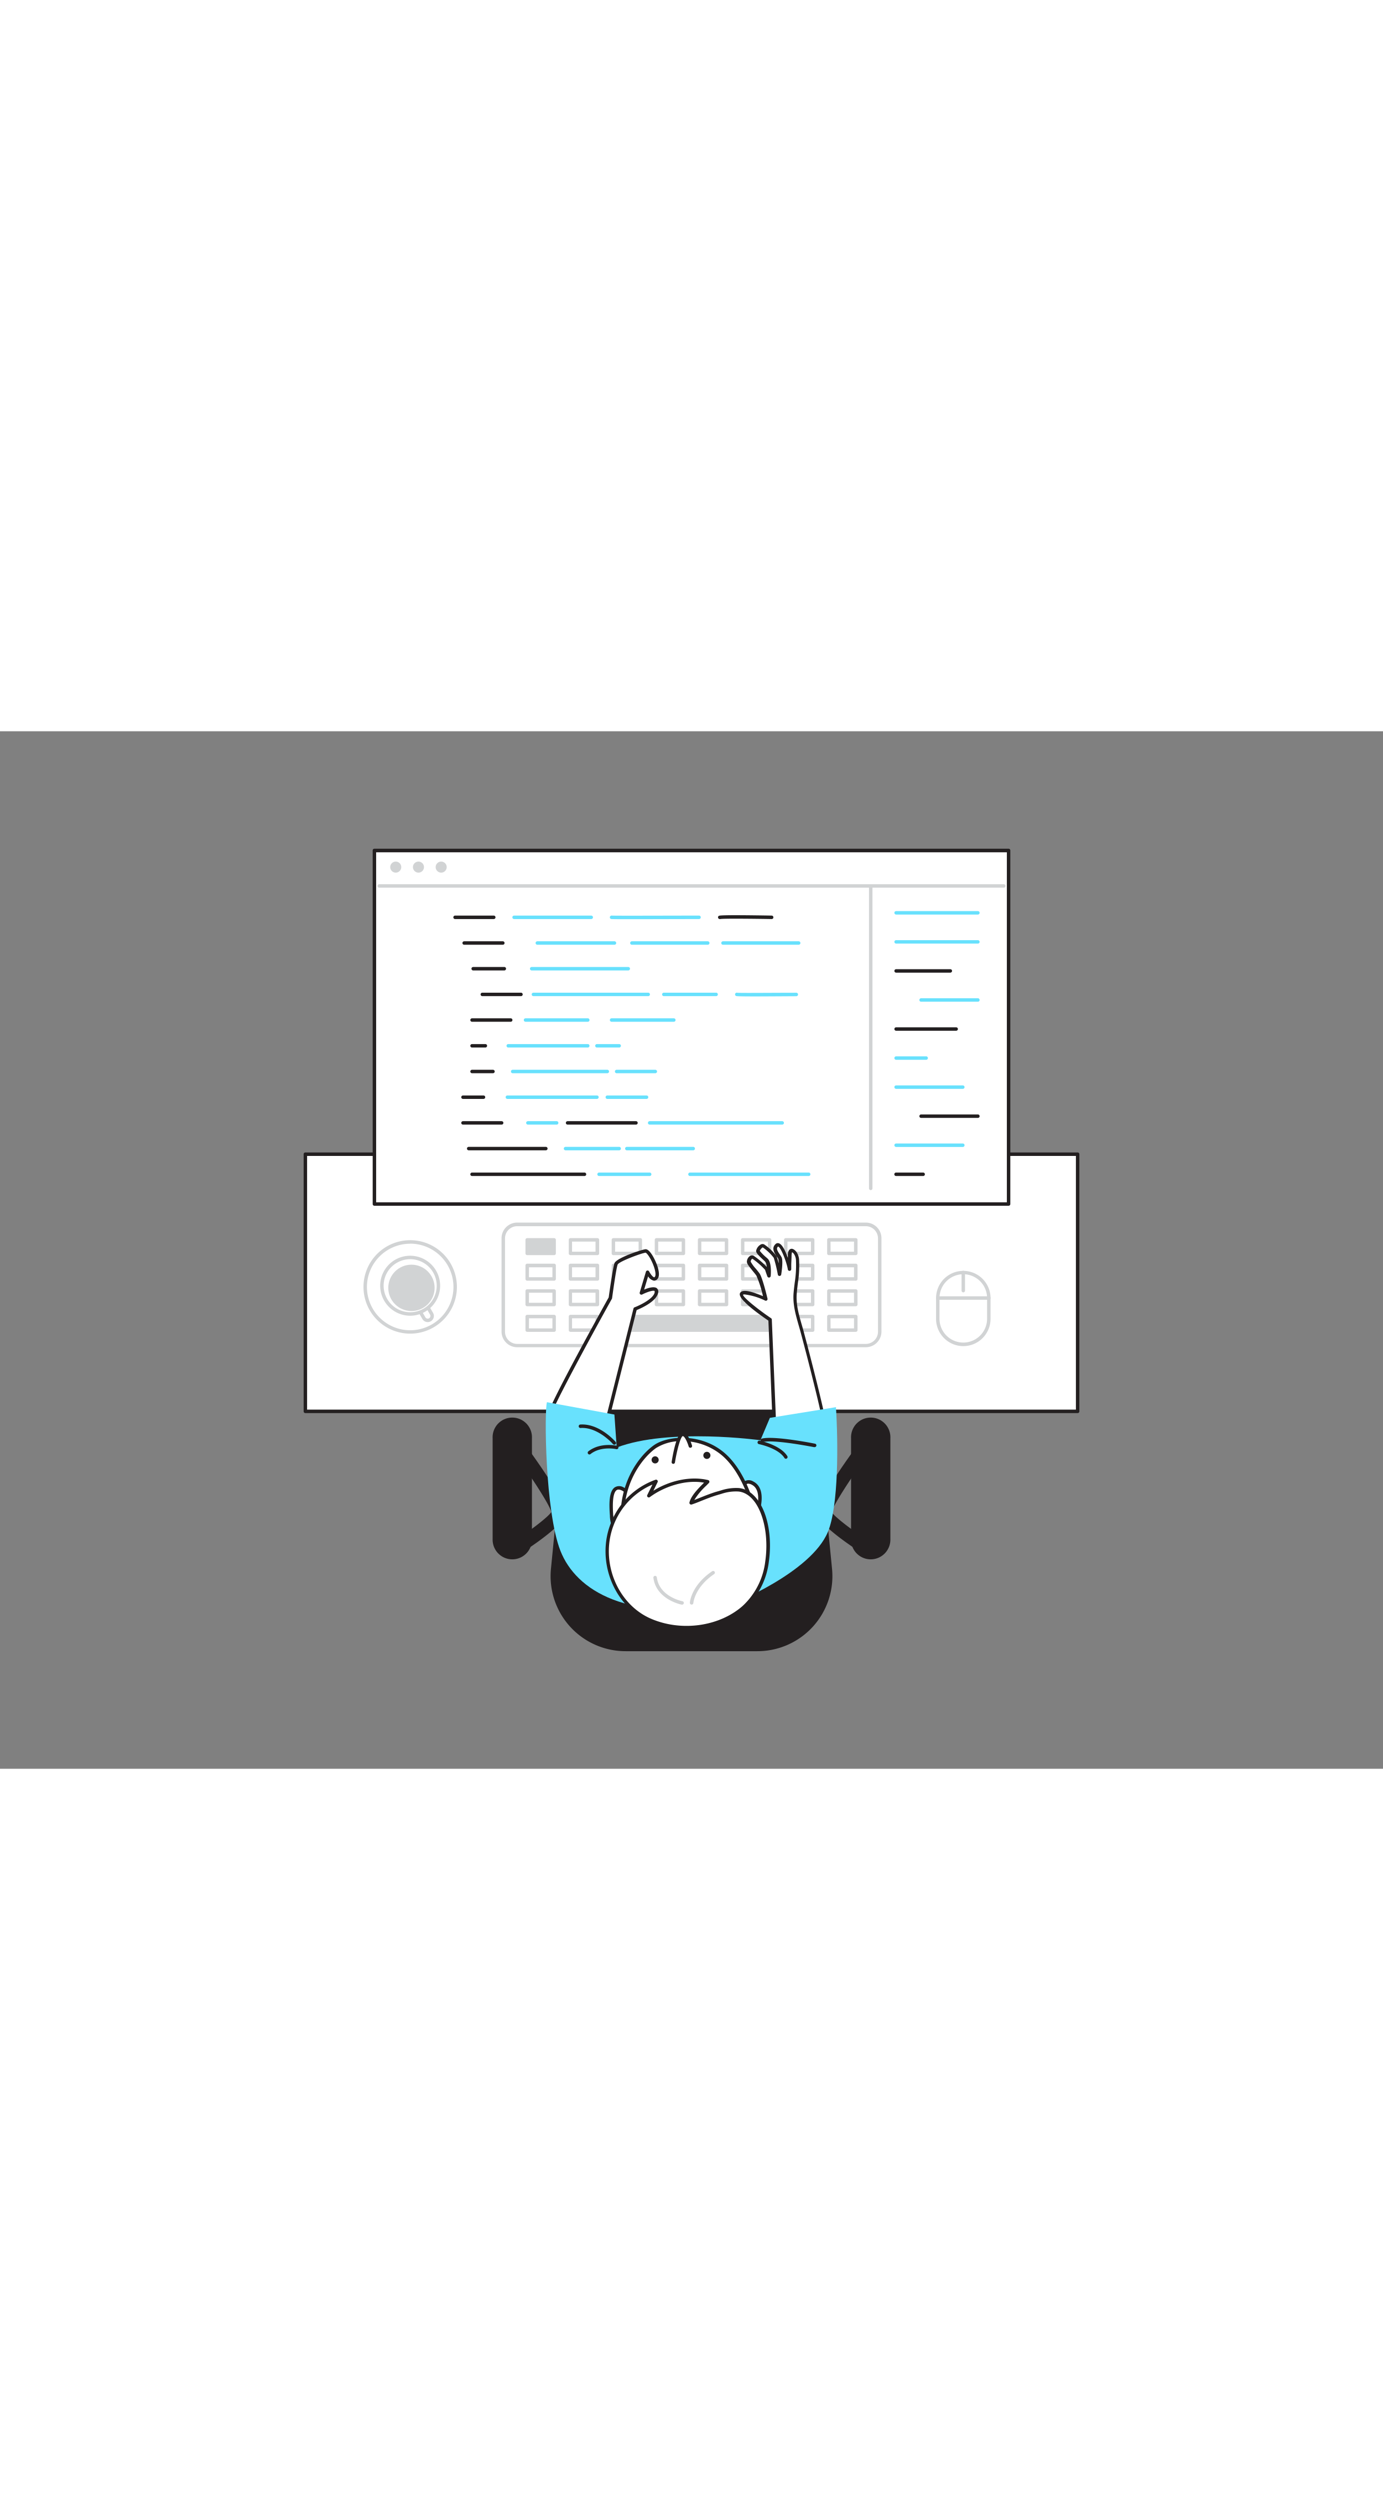 <svg xmlns="http://www.w3.org/2000/svg" viewBox="0 0 400 300" data-imageid="coding-flatline-2c892" imageName="Coding" class="illustrations_image" style="width: 166px;"><rect x="0" y="0" width="400" height="300" fill="#808080" stroke="none"/><g id="_177_coding_flatline" data-name="#177_coding_flatline"><path d="M226.59,212.36l1.3-24.15-34.3-1.68-21.48,1.25s4,23.79,6.26,25.61S226.59,212.36,226.59,212.36Z" fill="#231f20"/><path d="M187,214.49c-4.85,0-8.32-.19-9-.71-2.32-1.89-6-23.47-6.44-25.92a.49.49,0,0,1,.1-.4.47.47,0,0,1,.36-.18L193.56,186l34.36,1.68a.46.46,0,0,1,.34.16.5.5,0,0,1,.13.37l-1.3,24.15a.51.51,0,0,1-.47.47C221.07,213.21,199.5,214.49,187,214.49Zm-14.33-26.25c1.57,9.17,4.5,23.55,6,24.76,1.72,1.22,29.8,0,47.42-1.11l1.26-23.21L193.56,187Zm53.9,24.12h0Z" fill="#231f20"/><path d="M150,237.73a2,2,0,0,1-1.09-3.68c4.47-2.92,9.61-6.83,10.55-8.29-.56-2.23-6.07-10.65-11.07-17.48a2,2,0,1,1,3.23-2.37c12.65,17.29,12,19.87,11.79,20.72-.71,2.85-8,8-12.32,10.77A2,2,0,0,1,150,237.73Zm9.5-11.76Z" fill="#231f20"/><rect x="142.98" y="199.19" width="10.37" height="39.75" rx="5.19" transform="translate(296.33 438.13) rotate(180)" fill="#231f20"/><path d="M148.16,239.44a5.69,5.69,0,0,1-5.68-5.69V204.38a5.69,5.69,0,1,1,11.37,0v29.37A5.69,5.69,0,0,1,148.16,239.44Zm0-39.75a4.69,4.69,0,0,0-4.68,4.69v29.37a4.69,4.69,0,1,0,9.37,0V204.38A4.69,4.69,0,0,0,148.16,199.69Z" fill="#231f20"/><path d="M250,237.73a2,2,0,0,1-1.09-.33c-4.3-2.8-11.61-7.92-12.32-10.77-.22-.85-.86-3.43,11.79-20.72a2,2,0,0,1,3.23,2.37c-5,6.86-10.55,15.32-11.08,17.5.84,1.35,6,5.32,10.56,8.27a2,2,0,0,1-1.09,3.68ZM240.53,226Z" fill="#231f20"/><rect x="246.65" y="199.19" width="10.37" height="39.75" rx="5.19" fill="#231f20"/><path d="M251.84,239.44a5.69,5.69,0,0,1-5.69-5.69V204.38a5.69,5.69,0,1,1,11.37,0v29.37A5.69,5.69,0,0,1,251.84,239.44Zm0-39.75a4.69,4.69,0,0,0-4.69,4.69v29.37a4.69,4.69,0,1,0,9.37,0V204.38A4.69,4.69,0,0,0,251.84,199.69Z" fill="#231f20"/><path d="M240.16,242.27l-2.09-21.22H161.93l-2.09,21.22a21.2,21.2,0,0,0,21.1,23.27h38.12A21.2,21.2,0,0,0,240.16,242.27Z" fill="#231f20"/><path d="M219.06,266H180.94a21.69,21.69,0,0,1-21.59-23.82L161.43,221a.51.51,0,0,1,.5-.45h76.14a.51.51,0,0,1,.5.45l2.08,21.22h0A21.69,21.69,0,0,1,219.06,266Zm-56.68-44.49-2,20.77A20.7,20.7,0,0,0,180.94,265h38.12a20.7,20.7,0,0,0,20.6-22.72l-2-20.77Z" fill="#231f20"/><rect x="88.32" y="122.29" width="223.36" height="74.35" fill="#fff"/><path d="M311.68,197.15H88.32a.5.5,0,0,1-.5-.5V122.29a.5.5,0,0,1,.5-.5H311.68a.5.5,0,0,1,.5.5v74.36A.5.5,0,0,1,311.68,197.15Zm-222.86-1H311.18V122.79H88.82Z" fill="#231f20"/><rect x="145.56" y="142.61" width="108.88" height="35.01" rx="4.02" fill="#fff"/><path d="M250.42,178.11H149.58a4.53,4.53,0,0,1-4.52-4.52v-27a4.52,4.52,0,0,1,4.52-4.52H250.42a4.52,4.52,0,0,1,4.52,4.52v27A4.53,4.53,0,0,1,250.42,178.11Zm-100.84-35a3.53,3.53,0,0,0-3.52,3.52v27a3.53,3.53,0,0,0,3.52,3.52H250.42a3.53,3.53,0,0,0,3.52-3.52v-27a3.53,3.53,0,0,0-3.52-3.52Z" fill="#d1d3d4"/><rect x="152.48" y="147.06" width="7.79" height="3.92" fill="#d1d3d4"/><path d="M160.27,151.48h-7.79a.51.51,0,0,1-.5-.5v-3.92a.5.5,0,0,1,.5-.5h7.79a.5.5,0,0,1,.5.5V151A.5.5,0,0,1,160.27,151.48Zm-7.29-1h6.79v-2.92H153Z" fill="#d1d3d4"/><rect x="152.48" y="154.45" width="7.79" height="3.92" fill="#fff"/><path d="M160.27,158.87h-7.79a.5.5,0,0,1-.5-.5v-3.92a.51.51,0,0,1,.5-.5h7.79a.5.5,0,0,1,.5.5v3.92A.5.5,0,0,1,160.27,158.87Zm-7.29-1h6.79V155H153Z" fill="#d1d3d4"/><rect x="152.48" y="161.85" width="7.79" height="3.92" fill="#fff"/><path d="M160.27,166.26h-7.79a.5.5,0,0,1-.5-.5v-3.91a.5.5,0,0,1,.5-.5h7.79a.5.5,0,0,1,.5.5v3.91A.5.5,0,0,1,160.27,166.26Zm-7.29-1h6.79v-2.91H153Z" fill="#d1d3d4"/><rect x="152.48" y="169.24" width="7.79" height="3.92" fill="#fff"/><path d="M160.27,173.66h-7.79a.5.5,0,0,1-.5-.5v-3.92a.5.5,0,0,1,.5-.5h7.79a.5.5,0,0,1,.5.5v3.92A.5.5,0,0,1,160.27,173.66Zm-7.29-1h6.79v-2.92H153Z" fill="#d1d3d4"/><rect x="164.95" y="147.06" width="7.79" height="3.92" fill="#fff"/><path d="M172.74,151.48H165a.5.5,0,0,1-.5-.5v-3.92a.5.5,0,0,1,.5-.5h7.79a.5.5,0,0,1,.5.5V151A.51.51,0,0,1,172.74,151.48Zm-7.29-1h6.79v-2.92h-6.79Z" fill="#d1d3d4"/><rect x="164.95" y="154.45" width="7.79" height="3.92" fill="#fff"/><path d="M172.74,158.87H165a.5.5,0,0,1-.5-.5v-3.92a.5.5,0,0,1,.5-.5h7.79a.51.51,0,0,1,.5.5v3.92A.5.5,0,0,1,172.74,158.87Zm-7.29-1h6.79V155h-6.79Z" fill="#d1d3d4"/><rect x="164.95" y="161.85" width="7.79" height="3.92" fill="#fff"/><path d="M172.74,166.26H165a.5.5,0,0,1-.5-.5v-3.91a.5.5,0,0,1,.5-.5h7.79a.5.5,0,0,1,.5.5v3.91A.5.5,0,0,1,172.74,166.26Zm-7.29-1h6.79v-2.91h-6.79Z" fill="#d1d3d4"/><rect x="164.95" y="169.24" width="7.79" height="3.92" fill="#fff"/><path d="M172.74,173.66H165a.5.5,0,0,1-.5-.5v-3.92a.5.5,0,0,1,.5-.5h7.79a.5.5,0,0,1,.5.5v3.92A.5.5,0,0,1,172.74,173.66Zm-7.29-1h6.79v-2.92h-6.79Z" fill="#d1d3d4"/><rect x="177.41" y="147.06" width="7.79" height="3.92" fill="#fff"/><path d="M185.2,151.48h-7.79a.5.5,0,0,1-.5-.5v-3.92a.5.5,0,0,1,.5-.5h7.79a.5.5,0,0,1,.5.5V151A.5.5,0,0,1,185.2,151.48Zm-7.29-1h6.79v-2.92h-6.79Z" fill="#d1d3d4"/><rect x="177.41" y="154.45" width="7.79" height="3.92" fill="#fff"/><path d="M185.2,158.87h-7.79a.5.5,0,0,1-.5-.5v-3.92a.5.5,0,0,1,.5-.5h7.79a.5.5,0,0,1,.5.5v3.92A.5.5,0,0,1,185.2,158.87Zm-7.29-1h6.79V155h-6.79Z" fill="#d1d3d4"/><rect x="177.41" y="161.85" width="7.79" height="3.92" fill="#fff"/><path d="M185.2,166.26h-7.79a.5.5,0,0,1-.5-.5v-3.91a.5.5,0,0,1,.5-.5h7.79a.5.5,0,0,1,.5.5v3.91A.5.5,0,0,1,185.2,166.26Zm-7.29-1h6.79v-2.91h-6.79Z" fill="#d1d3d4"/><rect x="177.41" y="169.24" width="45.18" height="3.92" fill="#d1d3d4"/><path d="M222.59,173.66H177.41a.5.5,0,0,1-.5-.5v-3.92a.5.5,0,0,1,.5-.5h45.18a.5.5,0,0,1,.5.5v3.92A.5.5,0,0,1,222.59,173.66Zm-44.68-1h44.18v-2.92H177.91Z" fill="#d1d3d4"/><rect x="189.87" y="147.06" width="7.79" height="3.92" fill="#fff"/><path d="M197.66,151.48h-7.79a.51.51,0,0,1-.5-.5v-3.92a.5.5,0,0,1,.5-.5h7.79a.5.5,0,0,1,.5.5V151A.5.5,0,0,1,197.66,151.48Zm-7.29-1h6.79v-2.92h-6.79Z" fill="#d1d3d4"/><rect x="189.87" y="154.45" width="7.79" height="3.92" fill="#fff"/><path d="M197.66,158.87h-7.79a.5.5,0,0,1-.5-.5v-3.92a.51.51,0,0,1,.5-.5h7.79a.5.5,0,0,1,.5.5v3.92A.5.5,0,0,1,197.66,158.87Zm-7.29-1h6.79V155h-6.79Z" fill="#d1d3d4"/><rect x="189.87" y="161.85" width="7.79" height="3.92" fill="#fff"/><path d="M197.66,166.26h-7.79a.5.5,0,0,1-.5-.5v-3.91a.5.5,0,0,1,.5-.5h7.79a.5.5,0,0,1,.5.5v3.91A.5.5,0,0,1,197.66,166.26Zm-7.29-1h6.79v-2.91h-6.79Z" fill="#d1d3d4"/><rect x="202.34" y="147.06" width="7.79" height="3.92" fill="#fff"/><path d="M210.13,151.48h-7.79a.5.5,0,0,1-.5-.5v-3.92a.5.5,0,0,1,.5-.5h7.79a.5.5,0,0,1,.5.5V151A.51.51,0,0,1,210.13,151.48Zm-7.29-1h6.79v-2.92h-6.79Z" fill="#d1d3d4"/><rect x="202.34" y="154.45" width="7.79" height="3.92" fill="#fff"/><path d="M210.13,158.87h-7.79a.5.5,0,0,1-.5-.5v-3.92a.5.5,0,0,1,.5-.5h7.79a.51.51,0,0,1,.5.5v3.92A.5.5,0,0,1,210.13,158.87Zm-7.29-1h6.79V155h-6.79Z" fill="#d1d3d4"/><rect x="202.34" y="161.85" width="7.79" height="3.92" fill="#fff"/><path d="M210.13,166.26h-7.79a.5.5,0,0,1-.5-.5v-3.91a.5.5,0,0,1,.5-.5h7.79a.5.5,0,0,1,.5.5v3.91A.5.5,0,0,1,210.13,166.26Zm-7.29-1h6.79v-2.91h-6.79Z" fill="#d1d3d4"/><rect x="214.8" y="147.06" width="7.79" height="3.92" fill="#fff"/><path d="M222.59,151.48H214.8a.5.5,0,0,1-.5-.5v-3.92a.5.5,0,0,1,.5-.5h7.79a.5.5,0,0,1,.5.5V151A.5.5,0,0,1,222.59,151.48Zm-7.29-1h6.79v-2.92H215.3Z" fill="#d1d3d4"/><rect x="214.8" y="154.45" width="7.79" height="3.92" fill="#fff"/><path d="M222.59,158.87H214.8a.5.5,0,0,1-.5-.5v-3.92a.5.5,0,0,1,.5-.5h7.79a.5.5,0,0,1,.5.5v3.92A.5.5,0,0,1,222.59,158.87Zm-7.29-1h6.79V155H215.3Z" fill="#d1d3d4"/><rect x="214.8" y="161.85" width="7.79" height="3.92" fill="#fff"/><path d="M222.59,166.26H214.8a.5.5,0,0,1-.5-.5v-3.91a.5.5,0,0,1,.5-.5h7.79a.5.5,0,0,1,.5.5v3.91A.5.5,0,0,1,222.59,166.26Zm-7.29-1h6.79v-2.91H215.3Z" fill="#d1d3d4"/><rect x="227.26" y="147.06" width="7.79" height="3.92" fill="#fff"/><path d="M235.05,151.48h-7.79a.51.51,0,0,1-.5-.5v-3.92a.5.5,0,0,1,.5-.5h7.79a.5.5,0,0,1,.5.5V151A.5.5,0,0,1,235.05,151.48Zm-7.29-1h6.79v-2.92h-6.79Z" fill="#d1d3d4"/><rect x="227.26" y="154.45" width="7.79" height="3.92" fill="#fff"/><path d="M235.05,158.87h-7.79a.5.5,0,0,1-.5-.5v-3.92a.51.51,0,0,1,.5-.5h7.79a.5.5,0,0,1,.5.5v3.92A.5.5,0,0,1,235.05,158.87Zm-7.29-1h6.79V155h-6.79Z" fill="#d1d3d4"/><rect x="227.26" y="161.85" width="7.79" height="3.92" fill="#fff"/><path d="M235.05,166.26h-7.79a.5.5,0,0,1-.5-.5v-3.91a.5.5,0,0,1,.5-.5h7.79a.5.5,0,0,1,.5.5v3.91A.5.5,0,0,1,235.05,166.26Zm-7.29-1h6.79v-2.91h-6.79Z" fill="#d1d3d4"/><rect x="227.26" y="169.24" width="7.79" height="3.92" fill="#fff"/><path d="M235.05,173.66h-7.79a.5.5,0,0,1-.5-.5v-3.92a.5.5,0,0,1,.5-.5h7.79a.5.5,0,0,1,.5.5v3.92A.5.5,0,0,1,235.05,173.66Zm-7.29-1h6.79v-2.92h-6.79Z" fill="#d1d3d4"/><rect x="239.73" y="147.06" width="7.79" height="3.92" fill="#fff"/><path d="M247.52,151.48h-7.79a.5.5,0,0,1-.5-.5v-3.92a.5.5,0,0,1,.5-.5h7.79a.5.5,0,0,1,.5.5V151A.51.51,0,0,1,247.52,151.48Zm-7.29-1H247v-2.92h-6.79Z" fill="#d1d3d4"/><rect x="239.73" y="154.45" width="7.79" height="3.92" fill="#fff"/><path d="M247.52,158.87h-7.79a.5.5,0,0,1-.5-.5v-3.92a.5.5,0,0,1,.5-.5h7.79a.51.51,0,0,1,.5.5v3.92A.5.5,0,0,1,247.52,158.87Zm-7.29-1H247V155h-6.79Z" fill="#d1d3d4"/><rect x="239.73" y="161.85" width="7.79" height="3.92" fill="#fff"/><path d="M247.52,166.26h-7.79a.5.5,0,0,1-.5-.5v-3.91a.5.5,0,0,1,.5-.5h7.79a.5.5,0,0,1,.5.5v3.91A.5.5,0,0,1,247.52,166.26Zm-7.29-1H247v-2.91h-6.79Z" fill="#d1d3d4"/><rect x="239.73" y="169.24" width="7.79" height="3.92" fill="#fff"/><path d="M247.52,173.66h-7.79a.5.5,0,0,1-.5-.5v-3.92a.5.5,0,0,1,.5-.5h7.79a.5.5,0,0,1,.5.5v3.92A.5.5,0,0,1,247.52,173.66Zm-7.29-1H247v-2.92h-6.79Z" fill="#d1d3d4"/><path d="M222.73,170.14s-9-6.13-8.24-7.44,6.92,1.54,6.92,1.54-1.41-5.93-2.22-7.1-2.66-3.06-2.66-3.72.62-1.6,1.21-1.3,3.74,2.89,3.93,3.51.65,1.88.65,1.88.31-3.6-.72-4.55-2.42-2.2-2.4-2.69,1-1.73,1.58-1.44a14.18,14.18,0,0,1,3.4,3.24,47.46,47.46,0,0,1,1.22,5s.59-3.81.14-4.73-2.16-2.49-.89-3.67,3.41,5.27,3.64,6.9c0-1.35.05-2.71.12-4.07.07-1.2.45-1.9,1.49-.75a4,4,0,0,1,.79,2.37c.24,3.16-.45,6.29-.7,9.42-.32,3.92,1.06,7.5,2.06,11.26q1.74,6.57,3.4,13.17c1,4.16,2.06,8.33,2.94,12.53.44,2.09,1.37,4.82,1,7-.63,3.82-14.67,13-14.67,13Z" fill="#fff"/><path d="M224.74,220a.59.59,0,0,1-.23-.05.52.52,0,0,1-.27-.43l-2-49.1c-4.25-2.9-9-6.58-8.19-8s4.39,0,6.62.92a31.82,31.82,0,0,0-1.9-5.93c-.27-.39-.68-.88-1.07-1.36-1-1.26-1.68-2.07-1.68-2.65a2.1,2.1,0,0,1,.89-1.68,1.07,1.07,0,0,1,1.05-.07,23.44,23.44,0,0,1,3.82,3.26,2.91,2.91,0,0,0-.53-1.6l-.27-.26c-1.58-1.46-2.32-2.21-2.29-2.83a2.74,2.74,0,0,1,1.25-1.76,1.08,1.08,0,0,1,1.06-.09,14.08,14.08,0,0,1,3.62,3.47,14.16,14.16,0,0,1,.58,2,3.72,3.72,0,0,0-.12-1.3,5.41,5.41,0,0,0-.42-.66c-.62-.9-1.66-2.39-.36-3.59a.93.93,0,0,1,1-.22c1,.34,1.91,2.34,2.57,4.21,0-.28,0-.55,0-.82,0-.65.15-1.53.81-1.77s1.33.47,1.54.7a4.4,4.4,0,0,1,.91,2.67,32.37,32.37,0,0,1-.37,6.55c-.12,1-.24,2-.32,3-.25,3.07.57,5.92,1.43,8.93.21.72.42,1.44.61,2.16,1.28,4.79,2.39,9.1,3.41,13.18,1.16,4.65,2.1,8.56,2.94,12.54.1.47.22,1,.35,1.5a15.09,15.09,0,0,1,.67,5.68c-.64,3.92-13.43,12.42-14.89,13.38A.5.5,0,0,1,224.74,220Zm-9.39-57.16c-.24,0-.39,0-.44.12.05.76,4.22,4.14,8.11,6.77a.48.48,0,0,1,.21.39l2,48.47c4.27-2.87,13.26-9.43,13.71-12.21a14.29,14.29,0,0,0-.65-5.28c-.13-.53-.26-1-.36-1.53-.83-4-1.77-7.87-2.93-12.51-1-4.07-2.13-8.37-3.4-13.16-.2-.72-.4-1.43-.61-2.15-.85-3-1.73-6-1.47-9.28.08-1,.21-2,.33-3a32.15,32.15,0,0,0,.37-6.35,3.55,3.55,0,0,0-.66-2.08,1.61,1.61,0,0,0-.49-.41,6.32,6.32,0,0,0-.13.86c0,.9-.07,1.81-.09,2.71l0,1.35a.49.49,0,0,1-.47.48.49.49,0,0,1-.52-.42c-.27-1.88-2-6.49-2.83-6.62-.55.53-.28,1.14.52,2.3a6.75,6.75,0,0,1,.5.79c.5,1,0,4.36-.1,5a.5.5,0,0,1-.48.42.48.48,0,0,1-.5-.4,43.81,43.81,0,0,0-1.18-4.85,14.22,14.22,0,0,0-3.17-3c-.22,0-.83.75-.86,1a13.44,13.44,0,0,0,2,2l.27.25c1.15,1.07.94,4.32.88,5a.51.51,0,0,1-.43.46.52.52,0,0,1-.54-.33s-.47-1.27-.66-1.9a20.67,20.67,0,0,0-3.67-3.21s-.07,0-.15.09a1.18,1.18,0,0,0-.34.76,10.49,10.49,0,0,0,1.45,2c.43.51.83,1,1.12,1.42.84,1.21,2.15,6.65,2.29,7.26a.5.5,0,0,1-.17.51.49.49,0,0,1-.52.06A18.63,18.63,0,0,0,215.35,162.84Z" fill="#231f20"/><path d="M175.18,200.94,183.7,167s5.53-2.09,6.13-4.63-4.33,0-4.33,0l1.79-6s1.59,3.13,2.59,1.49-2-7.77-3.19-7.62-8.06,2.54-8.51,3.74-1.65,9.86-1.65,9.86-17.77,32-17.77,34.2S175.18,200.94,175.18,200.94Z" fill="#fff"/><path d="M175.18,201.44h0c-6.31-.24-16.9-1-16.9-3.37S174,167.36,176.05,163.7c.17-1.24,1.22-8.69,1.66-9.87.59-1.56,7.85-3.92,8.92-4.05.56-.08,1.2.44,1.93,1.56,1.06,1.63,2.66,5.31,1.75,6.81a1.32,1.32,0,0,1-1.15.72,2.61,2.61,0,0,1-1.71-1.26l-1.15,3.84c1.17-.5,2.86-1,3.65-.42a1.31,1.31,0,0,1,.36,1.46c-.58,2.48-5,4.4-6.18,4.88l-8.47,33.69A.51.51,0,0,1,175.18,201.44Zm11.54-50.67c-1.27.16-7.68,2.54-8.07,3.42s-1.29,7.35-1.62,9.74a.55.55,0,0,1-.06.18c-6.82,12.26-17.66,32.33-17.71,34,.29.94,7.36,2,15.53,2.35l8.43-33.54a.5.5,0,0,1,.31-.35c1.47-.55,5.37-2.41,5.81-4.27,0-.23,0-.4,0-.44-.39-.31-2.21.28-3.6,1a.5.5,0,0,1-.55-.06.49.49,0,0,1-.16-.53l1.79-6a.5.5,0,0,1,.92-.08c.41.79,1.11,1.68,1.47,1.7.08,0,.2-.15.25-.24.26-.43.15-1.81-.71-3.81S187,150.83,186.72,150.77Z" fill="#231f20"/><path d="M222.67,198.53,219.93,205s-26.48-3.65-41.56,2.11l-.67-9.54L158.2,194c-.79,2.17-.58,31.64,3.9,43s19.33,21,49.74,15.32c0,0,22.63-9,27.58-20.75,3.17-7.53,3-26,2.36-36.13Z" fill="#68e1fd" class="target-color"/><path d="M176.9,226.94a8.45,8.45,0,0,0,.66,3,2,2,0,0,0,1.53,1.3c1,.07,1.64-1,2-1.91,1-2.79,2.57-8.51-.95-10.24C176.06,217.12,176.74,224.72,176.9,226.94Z" fill="#fff"/><path d="M179.17,231.78h-.12a2.46,2.46,0,0,1-1.94-1.58,9,9,0,0,1-.71-3.21h0v-.21c-.26-3.39-.28-7,1.4-8.15a2.43,2.43,0,0,1,2.55,0c4,2,2.16,8.25,1.2,10.86C181,231,180.15,231.78,179.17,231.78Zm-1.77-4.87a8,8,0,0,0,.62,2.85c.1.23.5,1,1.1,1,.8.05,1.34-1.21,1.48-1.59.87-2.36,2.54-8-.7-9.62-1-.49-1.41-.21-1.55-.12-1.43,1-1.08,5.69-1,7.25Z" fill="#231f20"/><path d="M214.43,225.22a8.66,8.66,0,0,0,.66,3,2,2,0,0,0,1.53,1.3c1,.07,1.64-1,2-1.91,1-2.8,2.57-8.51-.95-10.24C213.59,215.4,214.27,223,214.43,225.22Z" fill="#fff"/><path d="M216.7,230.06h-.11a2.45,2.45,0,0,1-2-1.59,8.87,8.87,0,0,1-.71-3.2v-.21c-.25-3.39-.28-7,1.4-8.15a2.43,2.43,0,0,1,2.55,0c4,2,2.16,8.25,1.2,10.86C218.54,229.25,217.68,230.06,216.7,230.06Zm-.27-12.5a.85.85,0,0,0-.55.17c-1.43,1-1.08,5.69-1,7.25l0,.2h0a8,8,0,0,0,.62,2.86c.1.22.5,1,1.1,1,.81,0,1.34-1.2,1.48-1.59.87-2.36,2.54-8-.7-9.62A2.38,2.38,0,0,0,216.43,217.56Z" fill="#231f20"/><path d="M217.58,223.63s-2.52-10.06-9-15.09-15.4-4.4-19.17-1.73-10.69,10.69-9.28,23.57S217.58,223.63,217.58,223.63Z" fill="#fff"/><path d="M186.48,235.26a9.17,9.17,0,0,1-4.2-.84,4.78,4.78,0,0,1-2.6-4c-1.39-12.69,5.3-21.08,9.48-24,3.76-2.66,13-3.57,19.77,1.75,6.5,5.07,9,14.94,9.13,15.36a.49.49,0,0,1-.24.56C216.86,224.59,197.17,235.26,186.48,235.26Zm10.83-30a13.61,13.61,0,0,0-7.57,2c-4,2.83-10.41,10.88-9.07,23.11a3.79,3.79,0,0,0,2.07,3.2c7.41,3.87,31.09-8.47,34.25-10.15-.53-1.86-3.14-10.12-8.68-14.45A17.9,17.9,0,0,0,197.31,205.25Z" fill="#231f20"/><path d="M207,220.46c-2.44.75-4.74,1.81-7.12,2.69.5-2.13,3.26-4.61,4.74-6.15-5.66-1.37-12.41.68-17,4.08l2-4.17A21.31,21.31,0,0,0,177,229.54c-3.92,10.44.91,23.16,11.2,27.56,8.61,3.67,19.78,2.45,26.88-3.73a21.49,21.49,0,0,0,6.79-13.24c.73-5.14.35-11.46-2.17-16-1.27-2.32-3.22-4.46-6-4.75a13.66,13.66,0,0,0-5,.66Z" fill="#fff"/><path d="M198.55,259.68A27,27,0,0,1,188,257.56c-10.31-4.41-15.56-17.31-11.48-28.19a21.76,21.76,0,0,1,13.06-12.94.5.5,0,0,1,.61.7l-1.21,2.47c4.92-3.06,10.95-4.26,15.82-3.08a.49.49,0,0,1,.36.35.5.5,0,0,1-.12.48l-.78.79a19.78,19.78,0,0,0-3.45,4.14l1.57-.62c1.47-.59,3-1.2,4.53-1.68h0l1.62-.47a14,14,0,0,1,5.22-.68c2.52.26,4.73,2,6.38,5,2.26,4.13,3.1,10.25,2.23,16.36a21.94,21.94,0,0,1-7,13.55A25.74,25.74,0,0,1,198.55,259.68Zm-9.85-41.86a20.85,20.85,0,0,0-11.28,11.9c-3.9,10.39,1.1,22.72,10.93,26.92,8.76,3.74,19.59,2.24,26.35-3.64a20.89,20.89,0,0,0,6.63-12.95c.84-5.9,0-11.78-2.12-15.73-1-1.89-2.85-4.21-5.61-4.49a13,13,0,0,0-4.84.64l-1.59.47h0c-1.52.47-3,1.06-4.45,1.64-.88.36-1.76.71-2.65,1a.51.51,0,0,1-.5-.1.5.5,0,0,1-.16-.49c.45-1.93,2.56-4.05,4.1-5.6l.13-.12c-5.61-1-11.84,1.31-15.68,4.17a.51.51,0,0,1-.62,0,.5.5,0,0,1-.13-.6Z" fill="#231f20"/><path d="M194.75,211.33s1.14-7.14,2.43-8,2.52,3.31,2.52,3.31" fill="#fff"/><path d="M194.75,211.83h-.08a.49.49,0,0,1-.41-.57c.27-1.73,1.27-7.43,2.65-8.31a1.14,1.14,0,0,1,1-.11c1.23.46,2.08,3.17,2.24,3.7a.49.49,0,0,1-.34.62.5.5,0,0,1-.62-.33c-.39-1.32-1.13-2.86-1.63-3a.12.12,0,0,0-.14,0c-.68.43-1.68,4.29-2.21,7.62A.5.5,0,0,1,194.75,211.83Z" fill="#231f20"/><circle cx="204.45" cy="209.38" r="1.03" fill="#231f20"/><circle cx="189.48" cy="210.68" r="1.03" fill="#231f20"/><path d="M227.31,210.36a.51.51,0,0,1-.43-.23c-1.75-2.84-7.31-4-7.37-4a.5.5,0,0,1,.2-1c.24.05,6,1.26,8,4.46a.49.49,0,0,1-.16.69A.48.48,0,0,1,227.31,210.36Z" fill="#231f20"/><path d="M170.47,209.12a.51.51,0,0,1-.31-.9c3.45-2.7,8.12-1.66,8.32-1.61a.49.49,0,0,1,.37.6.5.5,0,0,1-.6.37s-4.4-1-7.47,1.43A.51.51,0,0,1,170.47,209.12Z" fill="#231f20"/><path d="M177.66,206.29a.52.52,0,0,1-.38-.17c0-.05-4.38-5-9.37-4.66a.5.5,0,0,1-.53-.47.49.49,0,0,1,.46-.53c5.49-.37,10,4.78,10.2,5a.51.51,0,0,1,0,.71A.52.52,0,0,1,177.66,206.29Z" fill="#231f20"/><path d="M235.57,207h-.1c-.11,0-11.61-2.31-14.86-1.47a.5.5,0,1,1-.25-1c3.47-.89,14.83,1.36,15.31,1.46a.5.5,0,0,1-.1,1Z" fill="#231f20"/><circle cx="118.64" cy="160.67" r="13.01" fill="#fff"/><path d="M118.64,174.18a13.51,13.51,0,1,1,13.51-13.51A13.52,13.52,0,0,1,118.64,174.18Zm0-26a12.51,12.51,0,1,0,12.51,12.51A12.52,12.52,0,0,0,118.64,148.16Z" fill="#d1d3d4"/><rect x="121.64" y="164.87" width="2.56" height="5.68" rx="1.28" transform="translate(313.42 251.09) rotate(149.88)" fill="#fff"/><path d="M123.71,170.84a1.82,1.82,0,0,1-.46-.06,1.75,1.75,0,0,1-1.08-.82l-1.57-2.71a1.78,1.78,0,0,1,3.08-1.78l1.57,2.7a1.77,1.77,0,0,1-.65,2.43A1.75,1.75,0,0,1,123.71,170.84Zm-1.57-5.26a.76.76,0,0,0-.75.58.72.72,0,0,0,.08.59l1.56,2.7a.84.84,0,0,0,.48.37.81.81,0,0,0,.59-.08h0a.79.79,0,0,0,.36-.48.72.72,0,0,0-.08-.59l-1.56-2.7A.79.79,0,0,0,122.14,165.58Z" fill="#d1d3d4"/><circle cx="118.64" cy="160.32" r="8.17" fill="#fff"/><path d="M118.65,169a8.69,8.69,0,0,1-7.51-4.31h0A8.67,8.67,0,1,1,123,167.81,8.56,8.56,0,0,1,118.65,169ZM112,164.16a7.67,7.67,0,1,0,2.79-10.47A7.63,7.63,0,0,0,112,164.16Z" fill="#d1d3d4"/><circle cx="119" cy="160.94" r="6.7" fill="#d1d3d4"/><rect x="271.23" y="156.5" width="14.76" height="20.79" rx="7.38" fill="#fff"/><path d="M278.61,177.79a7.9,7.9,0,0,1-7.88-7.88v-6a7.88,7.88,0,0,1,15.76,0v6A7.89,7.89,0,0,1,278.61,177.79Zm0-20.79a6.89,6.89,0,0,0-6.88,6.88v6a6.88,6.88,0,0,0,13.76,0v-6A6.89,6.89,0,0,0,278.61,157Z" fill="#d1d3d4"/><path d="M286,164.38H271.23a.5.5,0,0,1-.5-.5.5.5,0,0,1,.5-.5H286a.5.5,0,0,1,.5.5A.5.5,0,0,1,286,164.38Z" fill="#d1d3d4"/><path d="M278.61,162.24a.5.5,0,0,1-.5-.5V156.5a.5.5,0,0,1,.5-.5.5.5,0,0,1,.5.5v5.24A.5.5,0,0,1,278.61,162.24Z" fill="#d1d3d4"/><path d="M200,252.52h0a.5.5,0,0,1-.47-.53c0-.2.39-5,6.45-9.11a.52.52,0,0,1,.7.13.51.51,0,0,1-.14.7c-5.63,3.83-6,8.3-6,8.35A.5.5,0,0,1,200,252.52Z" fill="#d1d3d4"/><path d="M197.23,252.53h-.1c-.07,0-7.34-1.46-8.15-7.75a.5.5,0,0,1,.43-.56.5.5,0,0,1,.56.43c.72,5.57,7.28,6.88,7.35,6.89a.5.5,0,0,1-.09,1Z" fill="#d1d3d4"/><rect x="108.29" y="34.46" width="183.42" height="102.24" fill="#fff"/><path d="M291.71,137.2H108.29a.5.5,0,0,1-.5-.5V34.46a.5.5,0,0,1,.5-.5H291.71a.5.5,0,0,1,.5.5V136.7A.5.5,0,0,1,291.71,137.2Zm-182.92-1H291.21V35H108.79Z" fill="#231f20"/><path d="M290.32,45.23H109.68a.5.5,0,0,1-.5-.5.5.5,0,0,1,.5-.5H290.32a.5.5,0,0,1,.5.5A.5.5,0,0,1,290.32,45.23Z" fill="#d1d3d4"/><circle cx="114.46" cy="39.28" r="1.6" fill="#d1d3d4"/><circle cx="121.03" cy="39.28" r="1.6" fill="#d1d3d4"/><circle cx="127.6" cy="39.28" r="1.6" fill="#d1d3d4"/><path d="M142.81,54.3H131.62a.5.5,0,0,1,0-1h11.19a.5.5,0,0,1,0,1Z" fill="#231f20"/><path d="M171,54.3H148.69a.5.5,0,0,1,0-1H171a.5.5,0,0,1,0,1Z" fill="#68e1fd" class="target-color"/><path d="M177.72,61.73H155.41a.5.5,0,0,1,0-1h22.31a.5.5,0,0,1,0,1Z" fill="#68e1fd" class="target-color"/><path d="M145.43,61.73H134.25a.5.5,0,0,1,0-1h11.18a.5.5,0,0,1,0,1Z" fill="#231f20"/><path d="M145.86,69.16h-9a.5.5,0,0,1,0-1h9a.5.5,0,0,1,0,1Z" fill="#231f20"/><path d="M181.71,69.16H153.78a.5.5,0,0,1,0-1h27.93a.5.5,0,0,1,0,1Z" fill="#68e1fd" class="target-color"/><path d="M150.68,76.59H139.5a.5.5,0,0,1,0-1h11.18a.5.5,0,0,1,0,1Z" fill="#231f20"/><path d="M187.48,76.59h-33.2a.5.5,0,0,1,0-1h33.2a.5.5,0,0,1,0,1Z" fill="#68e1fd" class="target-color"/><path d="M147.71,84H136.53a.5.5,0,0,1,0-1h11.18a.5.5,0,0,1,0,1Z" fill="#231f20"/><path d="M170,84H152a.5.5,0,0,1,0-1h18a.5.5,0,0,1,0,1Z" fill="#68e1fd" class="target-color"/><path d="M194.89,84h-18a.5.5,0,0,1,0-1h18a.5.5,0,0,1,0,1Z" fill="#68e1fd" class="target-color"/><path d="M140.38,91.45h-3.85a.5.5,0,0,1,0-1h3.85a.5.5,0,0,1,0,1Z" fill="#231f20"/><path d="M170,91.45H147a.5.5,0,0,1,0-1H170a.5.5,0,0,1,0,1Z" fill="#68e1fd" class="target-color"/><path d="M179.08,91.45h-6.43a.5.5,0,0,1,0-1h6.43a.5.5,0,0,1,0,1Z" fill="#68e1fd" class="target-color"/><path d="M142.58,98.88h-6.05a.5.5,0,0,1,0-1h6.05a.5.5,0,0,1,0,1Z" fill="#231f20"/><path d="M175.65,98.88H148.28a.5.5,0,0,1,0-1h27.37a.5.5,0,0,1,0,1Z" fill="#68e1fd" class="target-color"/><path d="M189.53,98.88H178.35a.5.5,0,0,1,0-1h11.18a.5.5,0,0,1,0,1Z" fill="#68e1fd" class="target-color"/><path d="M139.84,106.31h-5.93a.5.5,0,0,1-.5-.5.5.5,0,0,1,.5-.5h5.93a.5.5,0,0,1,.5.5A.5.5,0,0,1,139.84,106.31Z" fill="#231f20"/><path d="M172.65,106.31h-25.9a.5.5,0,0,1-.5-.5.5.5,0,0,1,.5-.5h25.9a.5.5,0,0,1,.5.5A.5.5,0,0,1,172.65,106.31Z" fill="#68e1fd" class="target-color"/><path d="M145.09,113.74H133.91a.5.5,0,0,1,0-1h11.18a.5.5,0,0,1,0,1Z" fill="#231f20"/><path d="M157.87,121.17H135.56a.5.5,0,0,1,0-1h22.31a.5.5,0,0,1,0,1Z" fill="#231f20"/><path d="M179.08,121.17H163.57a.5.5,0,0,1,0-1h15.51a.5.5,0,0,1,0,1Z" fill="#68e1fd" class="target-color"/><path d="M200.5,121.17H181.3a.5.5,0,0,1,0-1h19.2a.5.5,0,0,1,0,1Z" fill="#68e1fd" class="target-color"/><path d="M169.05,128.6H136.53a.5.5,0,0,1,0-1h32.52a.5.5,0,0,1,0,1Z" fill="#231f20"/><path d="M187.9,128.6H173.27a.5.5,0,0,1,0-1H187.9a.5.5,0,0,1,0,1Z" fill="#68e1fd" class="target-color"/><path d="M233.89,128.6H199.56a.5.5,0,0,1,0-1h34.33a.5.5,0,0,1,0,1Z" fill="#68e1fd" class="target-color"/><path d="M207.12,76.59H192a.5.5,0,0,1,0-1h15.12a.5.5,0,0,1,0,1Z" fill="#68e1fd" class="target-color"/><path d="M218.35,76.67c-5.23,0-5.39-.09-5.48-.14a.5.5,0,0,1-.21-.68.49.49,0,0,1,.58-.24c.79.1,10.62,0,17.07,0h0a.5.5,0,1,1,0,1C224.71,76.64,220.92,76.67,218.35,76.67Z" fill="#68e1fd" class="target-color"/><path d="M204.7,61.73H182.76a.5.5,0,0,1,0-1H204.7a.5.5,0,0,1,0,1Z" fill="#68e1fd" class="target-color"/><path d="M231,61.73H209.11a.5.5,0,0,1,0-1H231a.5.5,0,0,1,0,1Z" fill="#68e1fd" class="target-color"/><path d="M184.55,54.34c-5.05,0-7.66,0-7.8-.06a.49.49,0,0,1-.35-.61.51.51,0,0,1,.56-.37c.82.07,18.46,0,25.22,0h0a.5.5,0,0,1,.5.5.5.5,0,0,1-.5.5Z" fill="#68e1fd" class="target-color"/><path d="M208.17,54.3a.49.49,0,0,1-.39-.19.49.49,0,0,1,.08-.7c.17-.14.45-.36,15.33-.11a.49.49,0,0,1,.49.51.48.48,0,0,1-.51.49c-5.32-.09-14-.18-14.82,0A.39.39,0,0,1,208.17,54.3Z" fill="#231f20"/><path d="M187,106.31H175.65a.5.5,0,0,1-.5-.5.5.5,0,0,1,.5-.5H187a.5.5,0,0,1,.5.5A.5.5,0,0,1,187,106.31Z" fill="#68e1fd" class="target-color"/><path d="M161,113.74h-8.32a.5.5,0,0,1,0-1H161a.5.5,0,0,1,0,1Z" fill="#68e1fd" class="target-color"/><path d="M183.94,113.74H164.16a.5.5,0,0,1,0-1h19.78a.5.5,0,0,1,0,1Z" fill="#231f20"/><path d="M226.23,113.74H187.9a.5.5,0,0,1,0-1h38.33a.5.5,0,0,1,0,1Z" fill="#68e1fd" class="target-color"/><path d="M251.84,132.68a.5.5,0,0,1-.5-.5V44.73a.5.5,0,0,1,.5-.5.5.5,0,0,1,.5.5v87.45A.51.51,0,0,1,251.84,132.68Z" fill="#d1d3d4"/><path d="M282.83,53H259.18a.51.51,0,0,1-.5-.5.5.5,0,0,1,.5-.5h23.65a.5.5,0,0,1,.5.5A.5.5,0,0,1,282.83,53Z" fill="#68e1fd" class="target-color"/><path d="M282.83,61.4H259.18a.51.51,0,0,1-.5-.5.5.5,0,0,1,.5-.5h23.65a.5.5,0,0,1,.5.5A.5.5,0,0,1,282.83,61.4Z" fill="#68e1fd" class="target-color"/><path d="M274.86,69.8H259.18a.51.51,0,0,1-.5-.5.5.5,0,0,1,.5-.5h15.68a.5.5,0,0,1,.5.5A.51.51,0,0,1,274.86,69.8Z" fill="#231f20"/><path d="M282.83,78.2H266.41a.5.5,0,0,1-.5-.5.5.5,0,0,1,.5-.5h16.42a.5.5,0,0,1,.5.5A.5.5,0,0,1,282.83,78.2Z" fill="#68e1fd" class="target-color"/><path d="M276.55,86.6H259.18a.51.51,0,0,1-.5-.5.5.5,0,0,1,.5-.5h17.37a.5.5,0,0,1,.5.5A.51.51,0,0,1,276.55,86.6Z" fill="#231f20"/><path d="M267.87,95h-8.69a.51.51,0,0,1-.5-.5.5.5,0,0,1,.5-.5h8.69a.5.5,0,0,1,.5.5A.51.51,0,0,1,267.87,95Z" fill="#68e1fd" class="target-color"/><path d="M278.47,103.4H259.18a.51.51,0,0,1-.5-.5.5.5,0,0,1,.5-.5h19.29a.5.5,0,0,1,.5.5A.5.5,0,0,1,278.47,103.4Z" fill="#68e1fd" class="target-color"/><path d="M282.83,111.8H266.41a.5.5,0,0,1-.5-.5.5.5,0,0,1,.5-.5h16.42a.5.5,0,0,1,.5.5A.5.5,0,0,1,282.83,111.8Z" fill="#231f20"/><path d="M278.47,120.2H259.18a.51.51,0,0,1-.5-.5.5.5,0,0,1,.5-.5h19.29a.5.5,0,0,1,.5.5A.5.5,0,0,1,278.47,120.2Z" fill="#68e1fd" class="target-color"/><path d="M267,128.6h-7.84a.5.5,0,0,1,0-1H267a.5.5,0,0,1,0,1Z" fill="#231f20"/></g></svg>
